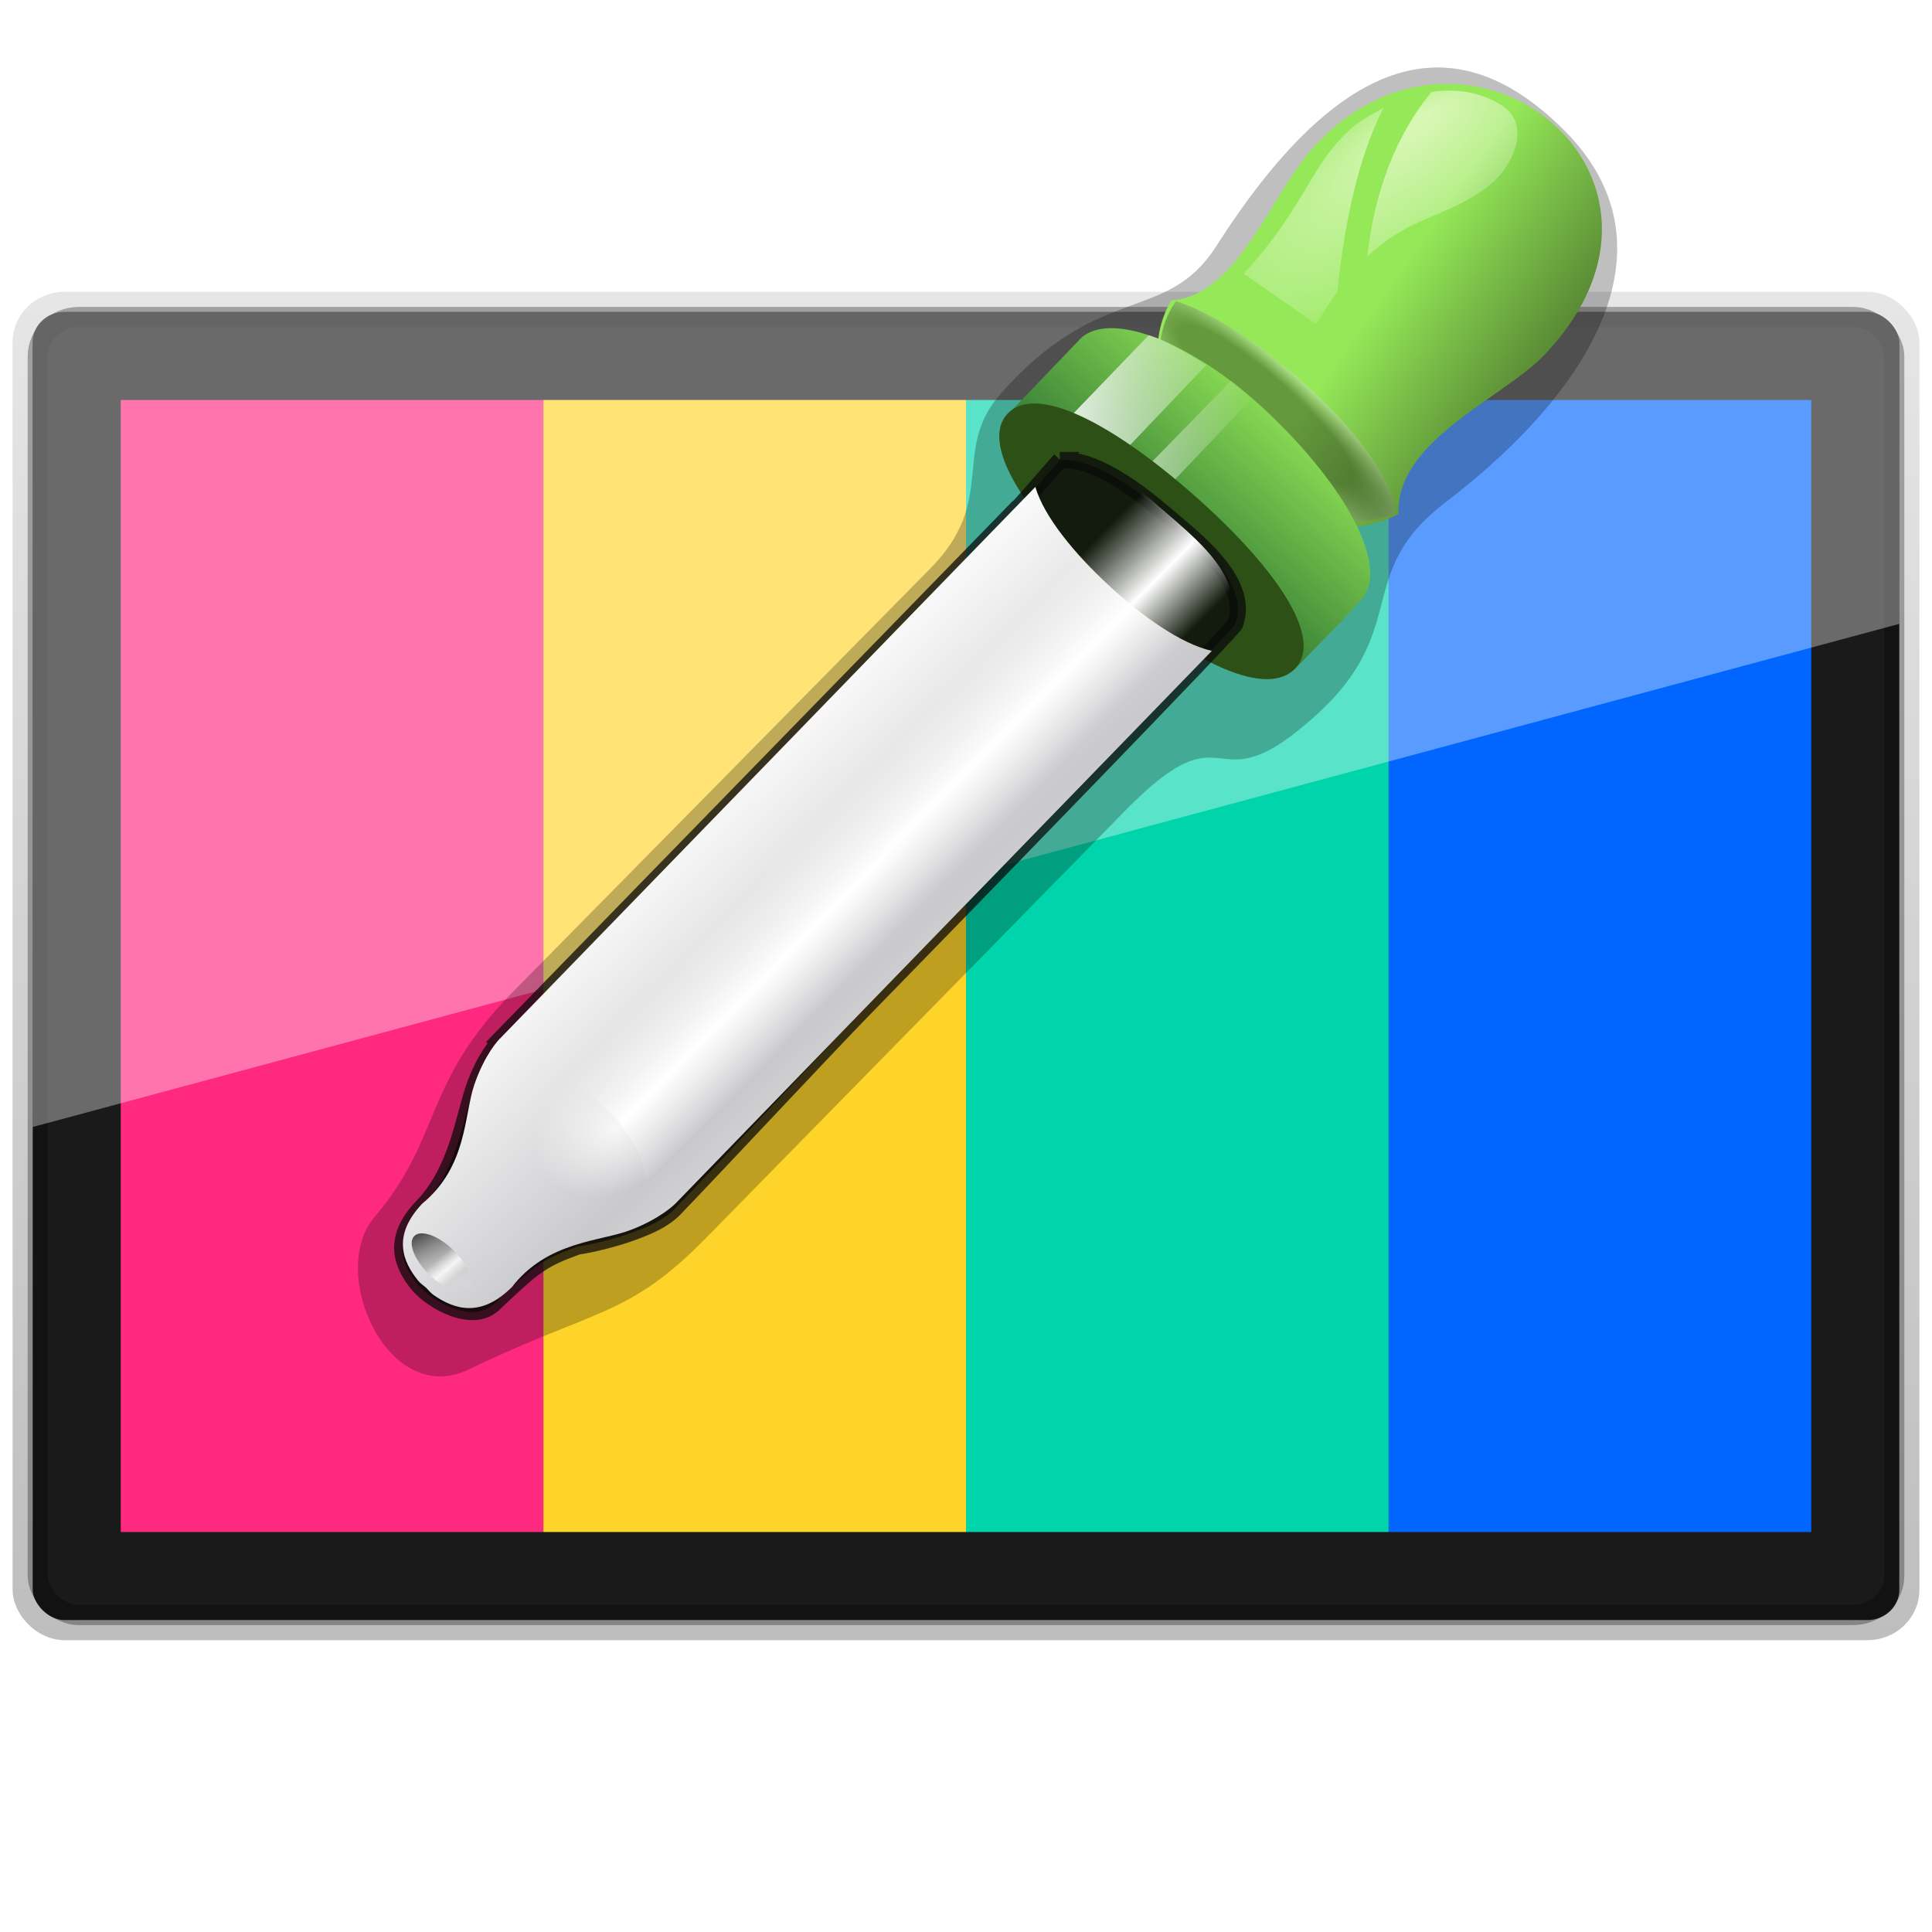 <?xml version="1.0" encoding="UTF-8" standalone="no"?>
<!-- Created with Inkscape (http://www.inkscape.org/) -->

<svg
   xmlns:dc="http://purl.org/dc/elements/1.1/"
   xmlns:cc="http://creativecommons.org/ns#"
   xmlns:rdf="http://www.w3.org/1999/02/22-rdf-syntax-ns#"
   xmlns:svg="http://www.w3.org/2000/svg"
   xmlns="http://www.w3.org/2000/svg"
   xmlns:xlink="http://www.w3.org/1999/xlink"
   xmlns:sodipodi="http://sodipodi.sourceforge.net/DTD/sodipodi-0.dtd"
   xmlns:inkscape="http://www.inkscape.org/namespaces/inkscape"
   version="1.0"
   width="96"
   height="96"
   id="svg3662"
   inkscape:version="0.48.3.1 r9886"
   sodipodi:docname="gcolor2.svg">
  <sodipodi:namedview
     pagecolor="#ffffff"
     bordercolor="#666666"
     borderopacity="1"
     objecttolerance="10"
     gridtolerance="10"
     guidetolerance="10"
     inkscape:pageopacity="0"
     inkscape:pageshadow="2"
     inkscape:window-width="1080"
     inkscape:window-height="764"
     id="namedview53"
     showgrid="false"
     inkscape:zoom="4.94"
     inkscape:cx="48"
     inkscape:cy="50.327935"
     inkscape:window-x="0"
     inkscape:window-y="24"
     inkscape:window-maximized="0"
     inkscape:current-layer="svg3662"
     inkscape:snap-global="false"
     fit-margin-top="0"
     fit-margin-left="0"
     fit-margin-right="0"
     fit-margin-bottom="0" />
  <defs
     id="defs3664">
    <linearGradient
       id="linearGradient3236">
      <stop
         offset="0"
         style="stop-color:#bebebe;stop-opacity:1"
         id="stop3240" />
      <stop
         offset="1"
         style="stop-color:#e6e6e6;stop-opacity:1"
         id="stop3244" />
    </linearGradient>
    <filter
       color-interpolation-filters="sRGB"
       inkscape:collect="always"
       id="filter3853-4">
      <feGaussianBlur
         inkscape:collect="always"
         stdDeviation="0.611"
         id="feGaussianBlur3855-8" />
    </filter>
    <linearGradient
       gradientTransform="translate(-484,-674)"
       y2="736.557"
       x2="579.729"
       y1="732.41"
       x1="579.729"
       gradientUnits="userSpaceOnUse"
       id="XMLID_11_-3-794">
      <stop
         id="stop3258"
         style="stop-color:#000000;stop-opacity:1;"
         offset="0" />
      <stop
         id="stop3260"
         style="stop-color:#95e858;stop-opacity:1;"
         offset="1" />
    </linearGradient>
    <linearGradient
       id="linearGradient3205-3-219">
      <stop
         style="stop-color:#0a0a0a;stop-opacity:1;"
         offset="0"
         id="stop3270" />
      <stop
         id="stop3272"
         offset="0.5"
         style="stop-color:#0a0a0a;stop-opacity:1;" />
      <stop
         style="stop-color:#ffffff;stop-opacity:1;"
         offset="1"
         id="stop3274" />
    </linearGradient>
    <linearGradient
       gradientTransform="translate(-484,-674)"
       y2="678.368"
       x2="538.773"
       y1="674"
       x1="538.773"
       gradientUnits="userSpaceOnUse"
       id="XMLID_10_-9-784">
      <stop
         id="stop3278"
         style="stop-color:#0b4c26"
         offset="0" />
      <stop
         id="stop3280"
         style="stop-color:#95e858;stop-opacity:1;"
         offset="1" />
    </linearGradient>
    <linearGradient
       inkscape:collect="always"
       id="linearGradient3182-9-946">
      <stop
         style="stop-color:#ffffff;stop-opacity:1;"
         offset="0"
         id="stop3284" />
      <stop
         style="stop-color:#ffffff;stop-opacity:0;"
         offset="1"
         id="stop3286" />
    </linearGradient>
    <linearGradient
       inkscape:collect="always"
       id="linearGradient3244-0-868">
      <stop
         style="stop-color:#0a0a0a;stop-opacity:1;"
         offset="0"
         id="stop3302" />
      <stop
         style="stop-color:#0a0a0a;stop-opacity:0;"
         offset="1"
         id="stop3304" />
    </linearGradient>
    <linearGradient
       id="linearGradient3892-1-568">
      <stop
         id="stop3314"
         offset="0"
         style="stop-color:#ffffe8;stop-opacity:1;" />
      <stop
         id="stop3316"
         offset="1"
         style="stop-color:#ffffff;stop-opacity:0;" />
    </linearGradient>
    <linearGradient
       id="greylighttograyw-1-405">
      <stop
         style="stop-color:#c9c9cc;stop-opacity:1;"
         offset="0"
         id="stop3332" />
      <stop
         style="stop-color:#ffffff;stop-opacity:1;"
         offset="1"
         id="stop3334" />
    </linearGradient>
    <linearGradient
       id="zerotowhitetozero-4-678">
      <stop
         style="stop-color:#ffffff;stop-opacity:0;"
         offset="0"
         id="stop3338" />
      <stop
         style="stop-color:#ffffff;stop-opacity:0;"
         offset="0.335"
         id="stop3340" />
      <stop
         style="stop-color:#ffffff;stop-opacity:1;"
         offset="0.556"
         id="stop3342" />
      <stop
         style="stop-color:#ffffff;stop-opacity:0;"
         offset="0.745"
         id="stop3344" />
      <stop
         style="stop-color:#ffffff;stop-opacity:0;"
         offset="1"
         id="stop3346" />
    </linearGradient>
    <linearGradient
       id="light100to0-5-488">
      <stop
         style="stop-color:#ffffff;stop-opacity:1;"
         offset="0"
         id="stop3362" />
      <stop
         style="stop-color:#ffffff;stop-opacity:0;"
         offset="1"
         id="stop3364" />
    </linearGradient>
    <linearGradient
       id="sadow75to0w-9-270">
      <stop
         style="stop-color:#0a0a0a;stop-opacity:0.729;"
         offset="0"
         id="stop3380" />
      <stop
         style="stop-color:#ffffff;stop-opacity:0;"
         offset="1"
         id="stop3382" />
    </linearGradient>
    <linearGradient
       id="zerotowhitetozero-4-992">
      <stop
         style="stop-color:#ffffff;stop-opacity:0;"
         offset="0"
         id="stop3386" />
      <stop
         style="stop-color:#ffffff;stop-opacity:0;"
         offset="0.335"
         id="stop3388" />
      <stop
         style="stop-color:#ffffff;stop-opacity:1;"
         offset="0.556"
         id="stop3390" />
      <stop
         style="stop-color:#ffffff;stop-opacity:0;"
         offset="0.745"
         id="stop3392" />
      <stop
         style="stop-color:#ffffff;stop-opacity:0;"
         offset="1"
         id="stop3394" />
    </linearGradient>
    <filter
       inkscape:collect="always"
       id="filter4010">
      <feGaussianBlur
         inkscape:collect="always"
         stdDeviation="0.957"
         id="feGaussianBlur4012" />
    </filter>
    <linearGradient
       inkscape:collect="always"
       xlink:href="#linearGradient3236"
       id="linearGradient4353"
       gradientUnits="userSpaceOnUse"
       gradientTransform="matrix(0.75,0,0,0.75,-1.0728836e-6,7.875)"
       x1="64"
       y1="98.145"
       x2="64"
       y2="9" />
    <radialGradient
       inkscape:collect="always"
       xlink:href="#linearGradient3892-1-568"
       id="radialGradient3425"
       gradientUnits="userSpaceOnUse"
       gradientTransform="matrix(1.867,-1.177,0.446,0.708,-96.284,132.622)"
       cx="104.472"
       cy="16.777"
       fx="108.118"
       fy="11.445"
       r="12.184" />
    <linearGradient
       inkscape:collect="always"
       xlink:href="#linearGradient3244-0-868"
       id="linearGradient3440"
       gradientUnits="userSpaceOnUse"
       gradientTransform="matrix(0.231,0.202,-0.081,0.092,30.299,-30.327)"
       x1="135.688"
       y1="299.447"
       x2="197.884"
       y2="162.986" />
    <linearGradient
       inkscape:collect="always"
       xlink:href="#linearGradient3182-9-946"
       id="linearGradient3449"
       gradientUnits="userSpaceOnUse"
       gradientTransform="matrix(0.579,-0.039,0.045,0.566,7.277,4.857)"
       x1="73.75"
       y1="34.016"
       x2="92.719"
       y2="34.016" />
    <linearGradient
       inkscape:collect="always"
       xlink:href="#XMLID_10_-9-784"
       id="linearGradient3452"
       gradientUnits="userSpaceOnUse"
       gradientTransform="matrix(0.231,0.202,-0.081,0.092,30.299,-30.327)"
       x1="183.572"
       y1="247.499"
       x2="187.183"
       y2="123.063" />
    <radialGradient
       inkscape:collect="always"
       xlink:href="#linearGradient3205-3-219"
       id="radialGradient3455"
       gradientUnits="userSpaceOnUse"
       gradientTransform="matrix(0.179,-0.19,0.862,0.776,17.634,11.972)"
       cx="91.51"
       cy="33.319"
       fx="94.438"
       fy="33.118"
       r="9.809" />
    <linearGradient
       inkscape:collect="always"
       xlink:href="#XMLID_11_-3-794"
       id="linearGradient3461"
       gradientUnits="userSpaceOnUse"
       gradientTransform="matrix(0.564,-0.034,0.041,0.581,8.798,3.727)"
       x1="132.08"
       y1="48.816"
       x2="103.93"
       y2="25.544" />
    <linearGradient
       inkscape:collect="always"
       xlink:href="#sadow75to0w-9-270"
       id="linearGradient4280"
       gradientUnits="userSpaceOnUse"
       gradientTransform="matrix(1.162,-0.047,0.027,0.546,5.167,-400.185)"
       x1="-435.296"
       y1="403.28"
       x2="-419.488"
       y2="405.643" />
    <linearGradient
       inkscape:collect="always"
       xlink:href="#zerotowhitetozero-4-992"
       id="linearGradient4282"
       gradientUnits="userSpaceOnUse"
       gradientTransform="matrix(1.162,-0.047,0.027,0.546,5.167,-400.185)"
       x1="-432.853"
       y1="405.997"
       x2="-420.168"
       y2="406.472" />
    <radialGradient
       inkscape:collect="always"
       xlink:href="#light100to0-5-488"
       id="radialGradient4320"
       gradientUnits="userSpaceOnUse"
       gradientTransform="matrix(0.092,0.131,-0.174,0.13,53.163,147.346)"
       spreadMethod="pad"
       cx="-543.275"
       cy="-157.505"
       fx="-541.468"
       fy="-156.955"
       r="20.502" />
    <linearGradient
       inkscape:collect="always"
       xlink:href="#zerotowhitetozero-4-678"
       id="linearGradient4326"
       gradientUnits="userSpaceOnUse"
       gradientTransform="matrix(0.619,-0.345,0.105,0.331,-54.216,11.181)"
       x1="111.31"
       y1="198.135"
       x2="135.19"
       y2="235.011" />
    <linearGradient
       inkscape:collect="always"
       xlink:href="#greylighttograyw-1-405"
       id="linearGradient4329"
       gradientUnits="userSpaceOnUse"
       gradientTransform="matrix(0.521,-0.268,0.024,0.375,-61.892,-163.25)"
       spreadMethod="reflect"
       x1="139.844"
       y1="169.796"
       x2="159.039"
       y2="203.177" />
  </defs>
  <g
     id="g4245">
    <rect
       style="fill:#1a1a1a;fill-opacity:1;stroke:url(#linearGradient4353);stroke-width:1;stroke-linecap:round;stroke-linejoin:round;stroke-miterlimit:4;stroke-opacity:1;stroke-dasharray:none;stroke-dashoffset:0.5"
       id="rect2722"
       y="15"
       x="1.125"
       ry="2"
       rx="2.083"
       height="66"
       width="93.75" />
    <rect
       style="fill:#ff2a7f;fill-opacity:1;fill-rule:evenodd;stroke:none;display:inline;enable-background:new"
       id="rect2716"
       y="19.875"
       x="6"
       height="56.25"
       width="21" />
    <rect
       style="opacity:0.3;fill:none;stroke:#000000;stroke-width:1;stroke-linecap:round;stroke-linejoin:round;stroke-miterlimit:4;stroke-opacity:1;stroke-dasharray:none;stroke-dashoffset:0.5"
       id="rect3248"
       y="15.75"
       x="1.875"
       ry="1.955"
       rx="2.05"
       height="64.5"
       width="92.25" />
    <rect
       width="21"
       height="56.25"
       x="69"
       y="19.875"
       id="rect3057"
       style="fill:#0066ff;fill-opacity:1;fill-rule:evenodd;stroke:none;display:inline;enable-background:new" />
    <rect
       style="fill:#00d4aa;fill-opacity:1;fill-rule:evenodd;stroke:none;display:inline;enable-background:new"
       id="rect3061"
       y="19.875"
       x="48"
       height="56.25"
       width="21" />
    <rect
       width="21"
       height="56.25"
       x="27"
       y="19.875"
       id="rect3063"
       style="fill:#ffd42a;fill-opacity:1;fill-rule:evenodd;stroke:none;display:inline;enable-background:new" />
    <path
       sodipodi:nodetypes="ssccsss"
       inkscape:connector-curvature="0"
       id="rect4227"
       d="M 3.219,15.5 C 2.322,15.5 1.625,16.172 1.625,17 l 0,39 92.75,-25 0,-14 c 0,-0.828 -0.697,-1.5 -1.594,-1.5 z"
       style="opacity:0.35;fill:#ffffff;fill-opacity:1;stroke:none" />
  </g>
  <g
     id="g4388">
    <path
       style="opacity:0.5;fill:#000000;fill-opacity:1;stroke:none;filter:url(#filter4010)"
       d="M 77.707,6.457 C 72.004,0.77 66.324,3.014 60.426,12.244 c -2.464,3.857 -5.783,1.743 -10.693,7.309 -2.503,2.837 -0.126,5.267 -3.499,8.688 L 25.474,49.298 c -4.486,4.55 -3.509,7.236 -6.869,11.18 -2.335,2.74 0.667,9.505 4.677,7.573 6.356,-3.063 7.911,-2.572 11.809,-6.545 L 55.911,40.28 c 5.373,-5.478 4.098,0.125 9.47,-4.731 4.781,-4.321 1.817,-7.057 6.448,-10.592 7.365,-5.623 11.582,-12.814 5.878,-18.501 z"
       id="path3341"
       inkscape:connector-curvature="0"
       sodipodi:nodetypes="zssssssssssz" />
    <g
       id="g4370">
      <g
         id="g4249">
        <path
           style="fill:url(#linearGradient3461);fill-opacity:1;stroke:none"
           d="m 65.403,7.169 c -2.248,2.377 -3.81,7.496 -7.212,7.763 -3.172,5.534 5.487,13.648 11.304,10.609 -0.165,-3.657 5.202,-5.744 7.28,-7.941 C 85.139,8.754 72.986,-0.849 65.403,7.169 z"
           id="rect10614"
           sodipodi:nodetypes="cccss"
           inkscape:connector-curvature="0" />
        <path
           style="opacity:0.357;fill:url(#radialGradient3455);fill-opacity:1;stroke:none"
           d="M 58.431,14.965 C 54.877,20.085 63.996,27.81 69.337,25.491 69.07,22.133 62.194,16.113 58.431,14.965 z"
           id="path3192"
           sodipodi:nodetypes="ccc"
           inkscape:connector-curvature="0" />
        <path
           id="path3144"
           d="m 67.658,29.778 -0.986,1.078 -2.388,2.441 c -1.981,0.175 -3.377,-5.056 -6.439,-7.737 -2.772,-2.427 -7.514,-2.855 -7.902,-4.824 l 3.658,-3.818 c 1.392,-1.585 5.662,0.011 9.47,3.646 3.827,3.654 5.959,7.581 4.61,9.188"
           style="fill:url(#linearGradient3452);fill-opacity:1;stroke:none"
           sodipodi:nodetypes="cccsccsc"
           inkscape:connector-curvature="0" />
        <path
           style="fill:url(#linearGradient3449);fill-opacity:1;stroke:none"
           d="m 57.083,16.653 -5.473,5.685 c 0.857,0.435 1.948,0.853 3.054,1.34 l 5.285,-5.549 c -1.059,-0.634 -1.946,-1.192 -2.867,-1.476 z m 4.093,2.264 -5.244,5.369 c 0.443,0.234 0.877,0.479 1.28,0.767 l 5.017,-5.265 c -0.393,-0.313 -0.66,-0.598 -1.053,-0.871 z"
           id="path3179"
           sodipodi:nodetypes="cccccccccc"
           inkscape:connector-curvature="0" />
        <path
           style="fill:#2d5016;fill-opacity:1;stroke:none"
           d="m 64.393,33.174 c -1.392,1.585 -5.207,-0.26 -9.171,-3.732 -3.964,-3.472 -6.584,-7.263 -5.192,-8.847 1.392,-1.585 5.223,0.442 9.187,3.914 3.941,3.452 6.547,7.033 5.199,8.64"
           id="path5651"
           sodipodi:nodetypes="csssc"
           inkscape:connector-curvature="0" />
        <path
           sodipodi:nodetypes="cccssccccccsc"
           style="opacity:0;fill:url(#linearGradient3440);fill-opacity:1;stroke:none"
           d="m 55.17,16.268 c -0.678,0.038 -1.215,0.253 -1.563,0.65 -1.24,1.295 -3.593,3.67 -3.719,3.885 -1.149,1.654 1.57,5.252 5.431,8.634 3.849,3.371 7.462,5.199 8.944,3.854 0.035,-0.032 0.068,-0.061 0.101,-0.096 l 0.035,-0.02 0.017,-0.019 2.256,-2.302 0.98,-1.069 0.033,-0.038 C 69.034,28.14 66.854,24.226 63.027,20.572 60.171,17.846 57.203,16.155 55.17,16.268 z"
           id="path3252"
           inkscape:connector-curvature="0" />
        <path
           style="opacity:0.812;fill:url(#radialGradient3425);fill-opacity:1;fill-rule:evenodd;stroke:none;filter:url(#filter3853-4)"
           d="m 112.08,11.349 c -0.174,0.007 -0.346,0.021 -0.521,0.036 -3.459,3.666 -5.845,8.933 -6.863,14.605 4.234,-3.594 7.465,-3.018 11.42,-5.813 2.249,-1.59 4.108,-5.261 1.609,-7.143 -1.709,-1.287 -3.662,-1.762 -5.645,-1.685 z m -4.908,1.208 c -0.875,0.378 -1.75,0.821 -2.563,1.321 -4.38,3.219 -4.743,6.841 -11.011,12.909 l 6.093,5.036 c 0.738,-1.076 1.42,-1.997 2.096,-2.815 1.391,-7.802 3.343,-13.008 5.385,-16.45 z"
           id="path3215"
           inkscape:connector-curvature="0"
           transform="matrix(0.556,-0.037,0.043,0.543,8.611,2.518)" />
      </g>
      <g
         id="g4338">
        <path
           inkscape:connector-curvature="0"
           style="opacity:0.75;fill:#0a0a0a;fill-opacity:1;fill-rule:evenodd;stroke:#0a0a0a;stroke-width:0.802"
           d="m 52.678,22.858 c -0.251,0.259 -1.771,2.031 -2.023,2.29 -0.028,0.026 -0.06,0.042 -0.088,0.068 -8.844,9.101 -17.285,17.738 -26.128,26.838 0.165,-0.169 0.344,-0.284 0.516,-0.426 -0.062,0.064 -0.125,0.129 -0.187,0.192 -0.031,0.033 -0.713,0.743 -1.233,2.255 -0.52,1.511 -0.854,4.159 -2.595,5.913 -1.486,1.584 -0.984,2.843 -0.194,3.822 0.672,0.832 2.74,2.027 3.81,0.969 2.013,-1.909 2.375,-2.196 4.14,-2.835 0.851,-0.124 2.026,-0.443 2.761,-0.715 0.735,-0.272 1.523,-0.593 2.079,-1.173 2.655,-2.773 6.941,-7.374 9.241,-9.751 5.297,-5.425 18.747,-19.258 18.593,-19.289 0.737,-1.977 -1.685,-3.951 -2.881,-4.973 -1.221,-1.043 -3.771,-3.302 -5.811,-3.185 z"
           id="path3411"
           sodipodi:nodetypes="ccccccccccczscczc" />
        <path
           id="path2770"
           d="M 51.446,24.195 C 42.602,33.296 33.647,42.545 24.804,51.646 c -0.031,0.032 -0.714,0.736 -1.234,2.247 -0.52,1.511 -0.338,4.06 -2.595,5.921 -1.486,1.584 -0.986,2.845 -0.196,3.824 0.09,0.112 0.246,0.229 0.392,0.347 0.126,0.134 0.252,0.279 0.37,0.361 1.04,0.722 2.353,1.144 3.894,-0.39 1.782,-2.301 4.394,-2.256 5.91,-2.842 1.516,-0.586 2.198,-1.29 2.23,-1.322 C 42.406,50.68 51.384,41.452 60.216,32.341 58.684,31.996 56.735,30.614 55.067,29.06 53.393,27.51 51.878,25.676 51.446,24.195 z"
           style="fill:url(#linearGradient4329);fill-opacity:1;fill-rule:evenodd;stroke:none"
           inkscape:connector-curvature="0" />
        <path
           sodipodi:nodetypes="csccscc"
           id="path2000"
           d="m 19.598,54.753 c 2.881,-3.006 6.356,-2.677 9.177,-0.785 2.377,1.594 4.923,5.033 2.193,7.782 9.72,-9.978 19.483,-19.981 29.203,-29.959 2.794,-2.491 -0.808,-5.044 -2.886,-6.882 -2.523,-2.231 -6.596,-1.977 -9.297,0.609 -9.628,9.922 -18.762,19.313 -28.39,29.235 z"
           style="fill:url(#linearGradient4326);fill-opacity:1;fill-rule:evenodd;stroke:none"
           inkscape:connector-curvature="0" />
        <path
           sodipodi:nodetypes="cccccccccc"
           id="path7323"
           d="m 23.721,52.531 c -0.326,0.438 -0.254,0.215 -0.369,0.897 -0.864,1.972 -0.337,4.057 -2.594,5.918 -1.486,1.584 -0.984,2.843 -0.194,3.822 0.672,0.832 2.74,2.027 3.81,0.969 2.013,-1.909 3.845,-2.073 5.61,-2.713 0.786,-0.193 1.559,-0.528 2.257,-1.083 0.075,-0.077 0.159,-0.164 0.235,-0.242 -0.505,-4.069 -2.663,-6.273 -7.944,-8.102 l -0.81,0.533 z"
           style="opacity:0.82;fill:url(#radialGradient4320);fill-opacity:1;fill-rule:evenodd;stroke:none"
           inkscape:connector-curvature="0" />
        <g
           transform="matrix(0.144,0.152,-0.151,0.136,67.138,157.428)"
           id="g11960">
          <path
             id="path8110"
             d="m -471.762,-159.416 c 0.114,2.323 -3.804,4.371 -8.747,4.573 -4.943,0.202 -9.047,-1.52 -9.162,-3.843 -0.115,-2.323 3.804,-4.371 8.747,-4.573 4.914,-0.201 9.001,1.497 9.159,3.804"
             style="fill:url(#linearGradient4280);fill-opacity:1;stroke:none"
             inkscape:connector-curvature="0" />
          <path
             id="path8872"
             d="m -471.762,-159.416 c 0.114,2.323 -3.804,4.371 -8.747,4.573 -4.943,0.202 -9.047,-1.52 -9.162,-3.843 -0.115,-2.323 3.804,-4.371 8.747,-4.573 4.914,-0.201 9.001,1.497 9.159,3.804"
             style="opacity:0.825;fill:url(#linearGradient4282);fill-opacity:1;stroke:none"
             inkscape:connector-curvature="0" />
        </g>
      </g>
    </g>
  </g>
</svg>
